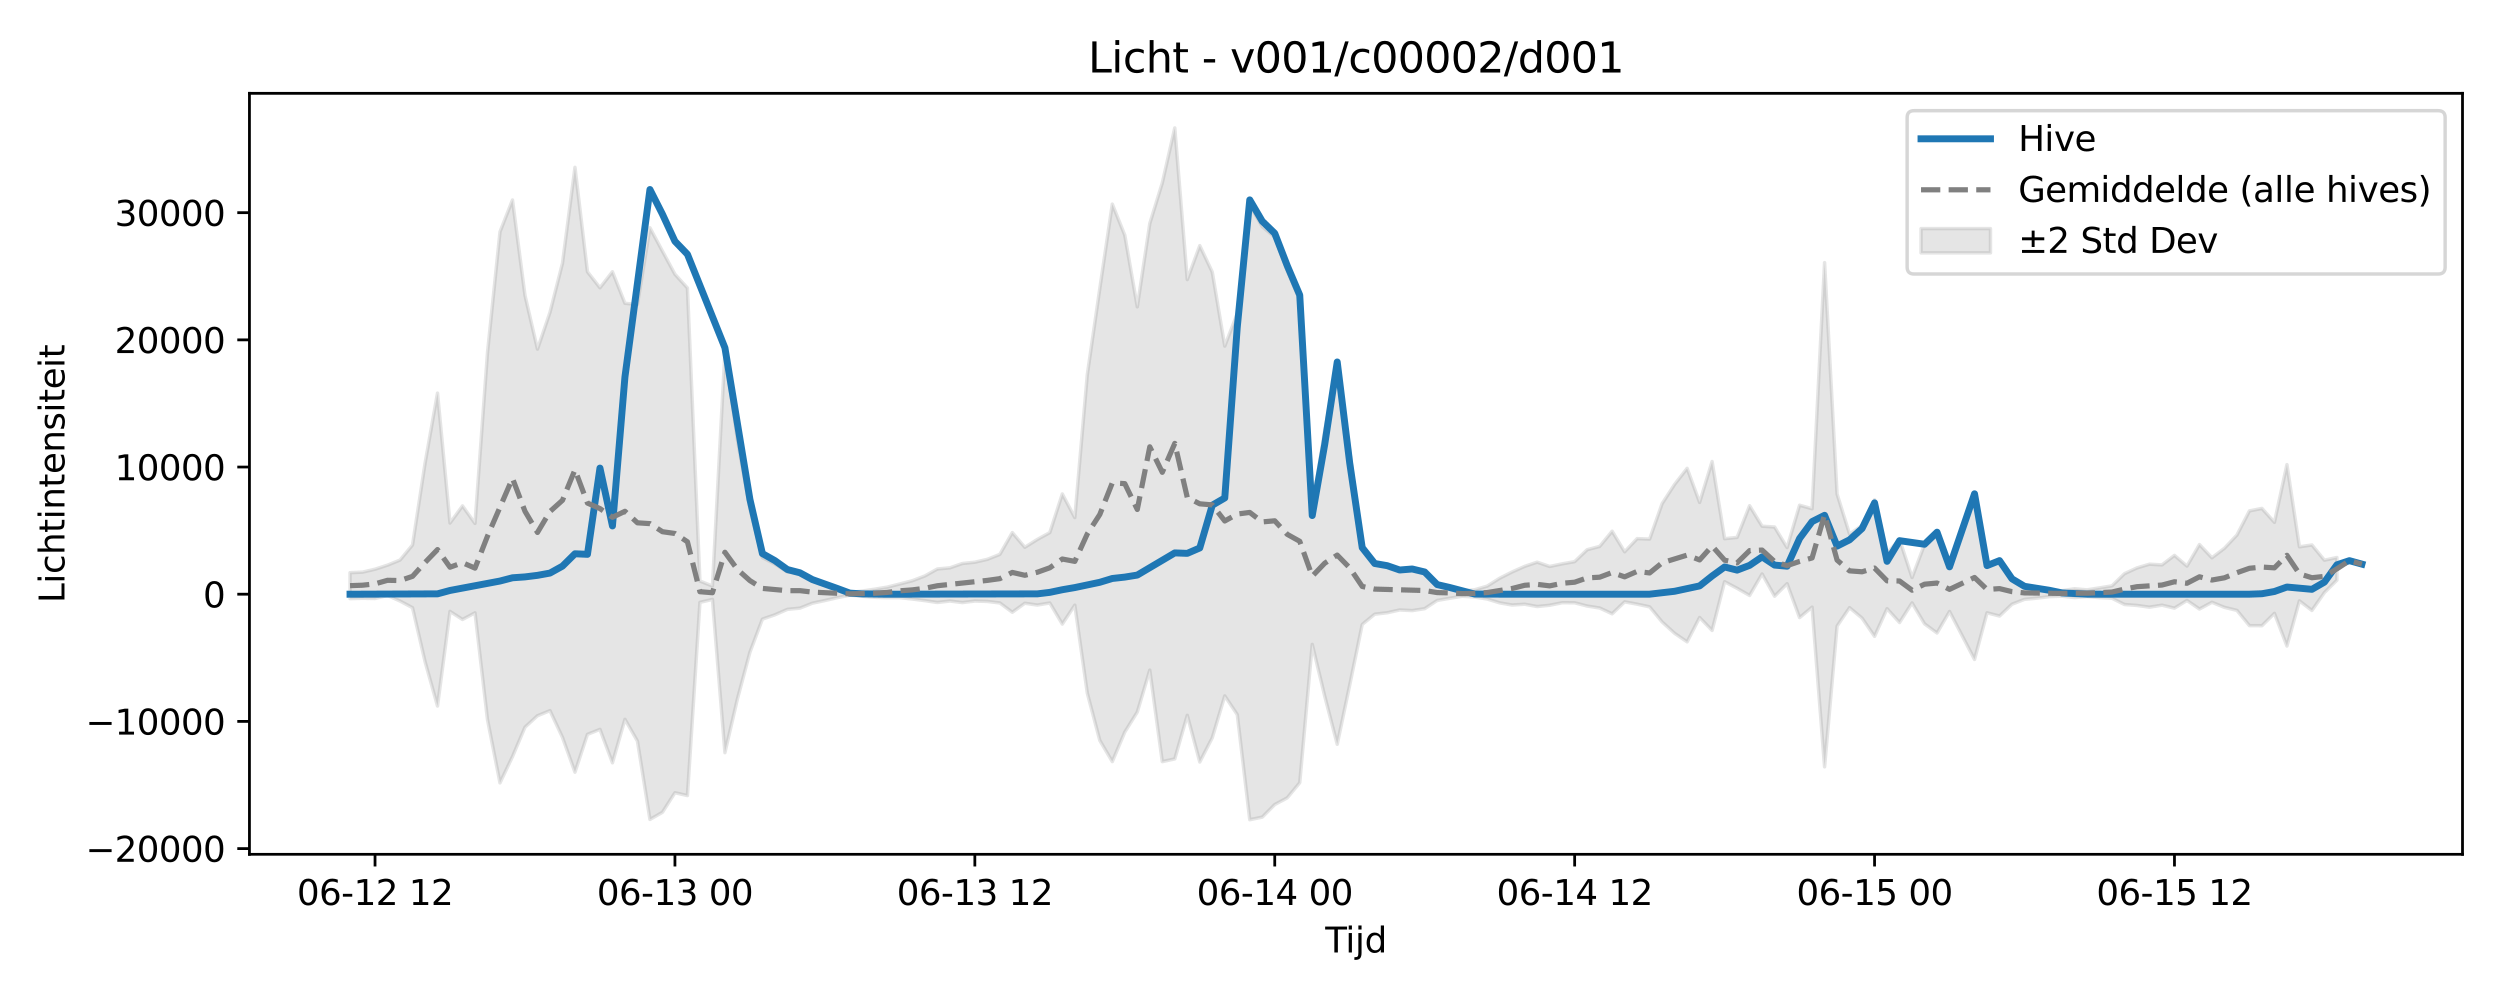 <?xml version="1.0" encoding="utf-8" standalone="no"?>
<!DOCTYPE svg PUBLIC "-//W3C//DTD SVG 1.1//EN"
  "http://www.w3.org/Graphics/SVG/1.1/DTD/svg11.dtd">
<svg xmlns:xlink="http://www.w3.org/1999/xlink" width="720pt" height="288pt" viewBox="0 0 720 288" xmlns="http://www.w3.org/2000/svg" version="1.1">
 <defs>
  <style type="text/css">*{stroke-linejoin: round; stroke-linecap: butt}</style>
 </defs>
 <g id="figure_1">
  <g id="patch_1">
   <path d="M 0 288 
L 720 288 
L 720 0 
L 0 0 
z
" style="fill: #ffffff"/>
  </g>
  <g id="axes_1">
   <g id="patch_2">
    <path d="M 71.84 246.04 
L 709.2 246.04 
L 709.2 26.88 
L 71.84 26.88 
z
" style="fill: #ffffff"/>
   </g>
   <g id="FillBetweenPolyCollection_1">
    <defs>
     <path id="mbf8be0f9c8" d="M 100.811 -123.067 
L 100.811 -115.593 
L 104.41 -115.689 
L 108.009 -115.625 
L 111.608 -116.508 
L 115.206 -114.903 
L 118.805 -112.978 
L 122.404 -97.499 
L 126.003 -84.659 
L 129.602 -111.915 
L 133.201 -109.59 
L 136.8 -111.506 
L 140.398 -80.741 
L 143.997 -62.528 
L 147.596 -70.092 
L 151.195 -78.564 
L 154.794 -81.866 
L 158.393 -83.329 
L 161.992 -75.639 
L 165.591 -65.606 
L 169.189 -76.505 
L 172.788 -77.941 
L 176.387 -68.314 
L 179.986 -80.838 
L 183.585 -74.552 
L 187.184 -51.995 
L 190.783 -54.061 
L 194.382 -59.692 
L 197.98 -58.874 
L 201.579 -114.513 
L 205.178 -115.37 
L 208.777 -71.234 
L 212.376 -86.691 
L 215.975 -100.149 
L 219.574 -109.692 
L 223.173 -110.932 
L 226.771 -112.506 
L 230.37 -112.85 
L 233.969 -114.277 
L 237.568 -115.044 
L 241.167 -115.877 
L 244.766 -116.587 
L 248.365 -116.269 
L 251.963 -115.973 
L 255.562 -115.871 
L 259.161 -115.874 
L 262.76 -115.477 
L 266.359 -115.019 
L 269.958 -114.476 
L 273.557 -114.903 
L 277.156 -114.454 
L 280.754 -114.894 
L 284.353 -114.782 
L 287.952 -114.354 
L 291.551 -111.668 
L 295.15 -114.262 
L 298.749 -113.739 
L 302.348 -114.34 
L 305.947 -108.265 
L 309.545 -113.712 
L 313.144 -88.369 
L 316.743 -74.757 
L 320.342 -68.655 
L 323.941 -77.154 
L 327.54 -82.933 
L 331.139 -95.008 
L 334.738 -68.64 
L 338.336 -69.44 
L 341.935 -81.994 
L 345.534 -68.541 
L 349.133 -75.527 
L 352.732 -87.581 
L 356.331 -82.195 
L 359.93 -51.922 
L 363.528 -52.659 
L 367.127 -56.289 
L 370.726 -58.221 
L 374.325 -62.582 
L 377.924 -102.41 
L 381.523 -87.499 
L 385.122 -73.641 
L 388.721 -90.713 
L 392.319 -108.156 
L 395.918 -111.115 
L 399.517 -111.523 
L 403.116 -112.332 
L 406.715 -112.143 
L 410.314 -112.704 
L 413.913 -115.073 
L 417.512 -115.696 
L 421.11 -116.278 
L 424.709 -116.063 
L 428.308 -115.489 
L 431.907 -114.378 
L 435.506 -113.749 
L 439.105 -113.983 
L 442.704 -113.317 
L 446.302 -113.679 
L 449.901 -114.414 
L 453.5 -114.395 
L 457.099 -113.461 
L 460.698 -112.901 
L 464.297 -111.223 
L 467.896 -114.663 
L 471.495 -114.001 
L 475.093 -113.227 
L 478.692 -108.881 
L 482.291 -105.6 
L 485.89 -103.145 
L 489.489 -110.169 
L 493.088 -106.427 
L 496.687 -120.471 
L 500.286 -118.563 
L 503.884 -116.503 
L 507.483 -122.699 
L 511.082 -116.287 
L 514.681 -119.892 
L 518.28 -110.124 
L 521.879 -113.137 
L 525.478 -67.146 
L 529.077 -107.69 
L 532.675 -112.994 
L 536.274 -109.979 
L 539.873 -104.725 
L 543.472 -112.701 
L 547.071 -108.71 
L 550.67 -114.363 
L 554.269 -108.336 
L 557.867 -105.695 
L 561.466 -111.891 
L 565.065 -104.985 
L 568.664 -98.073 
L 572.263 -111.512 
L 575.862 -110.577 
L 579.461 -113.987 
L 583.06 -115.387 
L 586.658 -115.732 
L 590.257 -116.17 
L 593.856 -116.299 
L 597.455 -115.907 
L 601.054 -116.178 
L 604.653 -115.893 
L 608.252 -115.707 
L 611.851 -113.9 
L 615.449 -113.632 
L 619.048 -113.131 
L 622.647 -113.705 
L 626.246 -112.855 
L 629.845 -115.07 
L 633.444 -112.599 
L 637.043 -114.54 
L 640.642 -113.081 
L 644.24 -112.209 
L 647.839 -107.812 
L 651.438 -107.795 
L 655.037 -111.351 
L 658.636 -101.941 
L 662.235 -114.951 
L 665.834 -112.177 
L 669.432 -117.336 
L 673.031 -120.908 
L 673.031 -127.442 
L 673.031 -127.442 
L 669.432 -126.669 
L 665.834 -131.048 
L 662.235 -130.517 
L 658.636 -154.196 
L 655.037 -137.574 
L 651.438 -141.582 
L 647.839 -140.859 
L 644.24 -133.92 
L 640.642 -130.106 
L 637.043 -127.361 
L 633.444 -131.17 
L 629.845 -124.972 
L 626.246 -128.049 
L 622.647 -125.308 
L 619.048 -125.516 
L 615.449 -124.44 
L 611.851 -122.782 
L 608.252 -119.277 
L 604.653 -118.697 
L 601.054 -118.126 
L 597.455 -118.447 
L 593.856 -117.879 
L 590.257 -117.982 
L 586.658 -118.589 
L 583.06 -119.1 
L 579.461 -121.218 
L 575.862 -126.378 
L 572.263 -124.963 
L 568.664 -145.295 
L 565.065 -134.869 
L 561.466 -124.633 
L 557.867 -134.473 
L 554.269 -131.167 
L 550.67 -121.677 
L 547.071 -132.642 
L 543.472 -128.74 
L 539.873 -144.068 
L 536.274 -136.672 
L 532.675 -134.193 
L 529.077 -145.713 
L 525.478 -212.367 
L 521.879 -141.479 
L 518.28 -142.499 
L 514.681 -130.293 
L 511.082 -136.228 
L 507.483 -136.454 
L 503.884 -142.352 
L 500.286 -133.228 
L 496.687 -132.856 
L 493.088 -155.085 
L 489.489 -143.313 
L 485.89 -153.116 
L 482.291 -148.503 
L 478.692 -142.955 
L 475.093 -132.748 
L 471.495 -132.881 
L 467.896 -129.076 
L 464.297 -135.012 
L 460.698 -130.63 
L 457.099 -129.686 
L 453.5 -126.251 
L 449.901 -125.612 
L 446.302 -124.858 
L 442.704 -126.1 
L 439.105 -124.89 
L 435.506 -123.284 
L 431.907 -121.472 
L 428.308 -119.198 
L 424.709 -118.155 
L 421.11 -117.79 
L 417.512 -118.802 
L 413.913 -119.593 
L 410.314 -123.16 
L 406.715 -124.008 
L 403.116 -123.723 
L 399.517 -124.946 
L 395.918 -125.564 
L 392.319 -130.054 
L 388.721 -158.185 
L 385.122 -182.629 
L 381.523 -164.103 
L 377.924 -141.681 
L 374.325 -201.637 
L 370.726 -210.007 
L 367.127 -219.731 
L 363.528 -222.711 
L 359.93 -228.925 
L 356.331 -197.711 
L 352.732 -188.329 
L 349.133 -209.654 
L 345.534 -217.258 
L 341.935 -207.476 
L 338.336 -251.158 
L 334.738 -235.314 
L 331.139 -223.626 
L 327.54 -199.623 
L 323.941 -220.265 
L 320.342 -229.218 
L 316.743 -204.897 
L 313.144 -180.112 
L 309.545 -138.934 
L 305.947 -145.743 
L 302.348 -134.621 
L 298.749 -132.641 
L 295.15 -130.377 
L 291.551 -134.62 
L 287.952 -128.34 
L 284.353 -126.912 
L 280.754 -126.086 
L 277.156 -125.713 
L 273.557 -124.461 
L 269.958 -124.137 
L 266.359 -122.125 
L 262.76 -120.754 
L 259.161 -119.823 
L 255.562 -118.914 
L 251.963 -118.324 
L 248.365 -117.786 
L 244.766 -117.365 
L 241.167 -118.354 
L 237.568 -119.535 
L 233.969 -120.658 
L 230.37 -122.938 
L 226.771 -123.254 
L 223.173 -125.562 
L 219.574 -127.387 
L 215.975 -141.422 
L 212.376 -161.294 
L 208.777 -186.654 
L 205.178 -119.223 
L 201.579 -120.663 
L 197.98 -205.057 
L 194.382 -209.023 
L 190.783 -215.674 
L 187.184 -222.395 
L 183.585 -200.303 
L 179.986 -200.65 
L 176.387 -209.739 
L 172.788 -205.123 
L 169.189 -209.732 
L 165.591 -239.807 
L 161.992 -212.186 
L 158.393 -198.034 
L 154.794 -187.449 
L 151.195 -202.934 
L 147.596 -230.406 
L 143.997 -221.224 
L 140.398 -186.45 
L 136.8 -137.257 
L 133.201 -142.302 
L 129.602 -137.368 
L 126.003 -174.782 
L 122.404 -154.508 
L 118.805 -131.048 
L 115.206 -126.704 
L 111.608 -125.241 
L 108.009 -124.065 
L 104.41 -123.231 
L 100.811 -123.067 
z
" style="stroke: #808080; stroke-opacity: 0.2"/>
    </defs>
    <g clip-path="url(#pc50654b1d0)">
     <use xlink:href="#mbf8be0f9c8" x="0" y="288" style="fill: #808080; fill-opacity: 0.2; stroke: #808080; stroke-opacity: 0.2"/>
    </g>
   </g>
   <g id="matplotlib.axis_1">
    <g id="xtick_1">
     <g id="line2d_1">
      <defs>
       <path id="mda94f2f1a6" d="M 0 0 
L 0 3.5 
" style="stroke: #000000; stroke-width: 0.8"/>
      </defs>
      <g>
       <use xlink:href="#mda94f2f1a6" x="108.009" y="246.04" style="stroke: #000000; stroke-width: 0.8"/>
      </g>
     </g>
     <g id="text_1">
      <!-- 06-12 12 -->
      <g transform="translate(85.528 260.638) scale(0.1 -0.1)">
       <defs>
        <path id="DejaVuSans-30" d="M 2034 4250 
Q 1547 4250 1301 3770 
Q 1056 3291 1056 2328 
Q 1056 1369 1301 889 
Q 1547 409 2034 409 
Q 2525 409 2770 889 
Q 3016 1369 3016 2328 
Q 3016 3291 2770 3770 
Q 2525 4250 2034 4250 
z
M 2034 4750 
Q 2819 4750 3233 4129 
Q 3647 3509 3647 2328 
Q 3647 1150 3233 529 
Q 2819 -91 2034 -91 
Q 1250 -91 836 529 
Q 422 1150 422 2328 
Q 422 3509 836 4129 
Q 1250 4750 2034 4750 
z
" transform="scale(0.016)"/>
        <path id="DejaVuSans-36" d="M 2113 2584 
Q 1688 2584 1439 2293 
Q 1191 2003 1191 1497 
Q 1191 994 1439 701 
Q 1688 409 2113 409 
Q 2538 409 2786 701 
Q 3034 994 3034 1497 
Q 3034 2003 2786 2293 
Q 2538 2584 2113 2584 
z
M 3366 4563 
L 3366 3988 
Q 3128 4100 2886 4159 
Q 2644 4219 2406 4219 
Q 1781 4219 1451 3797 
Q 1122 3375 1075 2522 
Q 1259 2794 1537 2939 
Q 1816 3084 2150 3084 
Q 2853 3084 3261 2657 
Q 3669 2231 3669 1497 
Q 3669 778 3244 343 
Q 2819 -91 2113 -91 
Q 1303 -91 875 529 
Q 447 1150 447 2328 
Q 447 3434 972 4092 
Q 1497 4750 2381 4750 
Q 2619 4750 2861 4703 
Q 3103 4656 3366 4563 
z
" transform="scale(0.016)"/>
        <path id="DejaVuSans-2d" d="M 313 2009 
L 1997 2009 
L 1997 1497 
L 313 1497 
L 313 2009 
z
" transform="scale(0.016)"/>
        <path id="DejaVuSans-31" d="M 794 531 
L 1825 531 
L 1825 4091 
L 703 3866 
L 703 4441 
L 1819 4666 
L 2450 4666 
L 2450 531 
L 3481 531 
L 3481 0 
L 794 0 
L 794 531 
z
" transform="scale(0.016)"/>
        <path id="DejaVuSans-32" d="M 1228 531 
L 3431 531 
L 3431 0 
L 469 0 
L 469 531 
Q 828 903 1448 1529 
Q 2069 2156 2228 2338 
Q 2531 2678 2651 2914 
Q 2772 3150 2772 3378 
Q 2772 3750 2511 3984 
Q 2250 4219 1831 4219 
Q 1534 4219 1204 4116 
Q 875 4013 500 3803 
L 500 4441 
Q 881 4594 1212 4672 
Q 1544 4750 1819 4750 
Q 2544 4750 2975 4387 
Q 3406 4025 3406 3419 
Q 3406 3131 3298 2873 
Q 3191 2616 2906 2266 
Q 2828 2175 2409 1742 
Q 1991 1309 1228 531 
z
" transform="scale(0.016)"/>
        <path id="DejaVuSans-20" transform="scale(0.016)"/>
       </defs>
       <use xlink:href="#DejaVuSans-30"/>
       <use xlink:href="#DejaVuSans-36" transform="translate(63.623 0)"/>
       <use xlink:href="#DejaVuSans-2d" transform="translate(127.246 0)"/>
       <use xlink:href="#DejaVuSans-31" transform="translate(163.33 0)"/>
       <use xlink:href="#DejaVuSans-32" transform="translate(226.953 0)"/>
       <use xlink:href="#DejaVuSans-20" transform="translate(290.576 0)"/>
       <use xlink:href="#DejaVuSans-31" transform="translate(322.363 0)"/>
       <use xlink:href="#DejaVuSans-32" transform="translate(385.986 0)"/>
      </g>
     </g>
    </g>
    <g id="xtick_2">
     <g id="line2d_2">
      <g>
       <use xlink:href="#mda94f2f1a6" x="194.382" y="246.04" style="stroke: #000000; stroke-width: 0.8"/>
      </g>
     </g>
     <g id="text_2">
      <!-- 06-13 00 -->
      <g transform="translate(171.901 260.638) scale(0.1 -0.1)">
       <defs>
        <path id="DejaVuSans-33" d="M 2597 2516 
Q 3050 2419 3304 2112 
Q 3559 1806 3559 1356 
Q 3559 666 3084 287 
Q 2609 -91 1734 -91 
Q 1441 -91 1130 -33 
Q 819 25 488 141 
L 488 750 
Q 750 597 1062 519 
Q 1375 441 1716 441 
Q 2309 441 2620 675 
Q 2931 909 2931 1356 
Q 2931 1769 2642 2001 
Q 2353 2234 1838 2234 
L 1294 2234 
L 1294 2753 
L 1863 2753 
Q 2328 2753 2575 2939 
Q 2822 3125 2822 3475 
Q 2822 3834 2567 4026 
Q 2313 4219 1838 4219 
Q 1578 4219 1281 4162 
Q 984 4106 628 3988 
L 628 4550 
Q 988 4650 1302 4700 
Q 1616 4750 1894 4750 
Q 2613 4750 3031 4423 
Q 3450 4097 3450 3541 
Q 3450 3153 3228 2886 
Q 3006 2619 2597 2516 
z
" transform="scale(0.016)"/>
       </defs>
       <use xlink:href="#DejaVuSans-30"/>
       <use xlink:href="#DejaVuSans-36" transform="translate(63.623 0)"/>
       <use xlink:href="#DejaVuSans-2d" transform="translate(127.246 0)"/>
       <use xlink:href="#DejaVuSans-31" transform="translate(163.33 0)"/>
       <use xlink:href="#DejaVuSans-33" transform="translate(226.953 0)"/>
       <use xlink:href="#DejaVuSans-20" transform="translate(290.576 0)"/>
       <use xlink:href="#DejaVuSans-30" transform="translate(322.363 0)"/>
       <use xlink:href="#DejaVuSans-30" transform="translate(385.986 0)"/>
      </g>
     </g>
    </g>
    <g id="xtick_3">
     <g id="line2d_3">
      <g>
       <use xlink:href="#mda94f2f1a6" x="280.754" y="246.04" style="stroke: #000000; stroke-width: 0.8"/>
      </g>
     </g>
     <g id="text_3">
      <!-- 06-13 12 -->
      <g transform="translate(258.274 260.638) scale(0.1 -0.1)">
       <use xlink:href="#DejaVuSans-30"/>
       <use xlink:href="#DejaVuSans-36" transform="translate(63.623 0)"/>
       <use xlink:href="#DejaVuSans-2d" transform="translate(127.246 0)"/>
       <use xlink:href="#DejaVuSans-31" transform="translate(163.33 0)"/>
       <use xlink:href="#DejaVuSans-33" transform="translate(226.953 0)"/>
       <use xlink:href="#DejaVuSans-20" transform="translate(290.576 0)"/>
       <use xlink:href="#DejaVuSans-31" transform="translate(322.363 0)"/>
       <use xlink:href="#DejaVuSans-32" transform="translate(385.986 0)"/>
      </g>
     </g>
    </g>
    <g id="xtick_4">
     <g id="line2d_4">
      <g>
       <use xlink:href="#mda94f2f1a6" x="367.127" y="246.04" style="stroke: #000000; stroke-width: 0.8"/>
      </g>
     </g>
     <g id="text_4">
      <!-- 06-14 00 -->
      <g transform="translate(344.647 260.638) scale(0.1 -0.1)">
       <defs>
        <path id="DejaVuSans-34" d="M 2419 4116 
L 825 1625 
L 2419 1625 
L 2419 4116 
z
M 2253 4666 
L 3047 4666 
L 3047 1625 
L 3713 1625 
L 3713 1100 
L 3047 1100 
L 3047 0 
L 2419 0 
L 2419 1100 
L 313 1100 
L 313 1709 
L 2253 4666 
z
" transform="scale(0.016)"/>
       </defs>
       <use xlink:href="#DejaVuSans-30"/>
       <use xlink:href="#DejaVuSans-36" transform="translate(63.623 0)"/>
       <use xlink:href="#DejaVuSans-2d" transform="translate(127.246 0)"/>
       <use xlink:href="#DejaVuSans-31" transform="translate(163.33 0)"/>
       <use xlink:href="#DejaVuSans-34" transform="translate(226.953 0)"/>
       <use xlink:href="#DejaVuSans-20" transform="translate(290.576 0)"/>
       <use xlink:href="#DejaVuSans-30" transform="translate(322.363 0)"/>
       <use xlink:href="#DejaVuSans-30" transform="translate(385.986 0)"/>
      </g>
     </g>
    </g>
    <g id="xtick_5">
     <g id="line2d_5">
      <g>
       <use xlink:href="#mda94f2f1a6" x="453.5" y="246.04" style="stroke: #000000; stroke-width: 0.8"/>
      </g>
     </g>
     <g id="text_5">
      <!-- 06-14 12 -->
      <g transform="translate(431.02 260.638) scale(0.1 -0.1)">
       <use xlink:href="#DejaVuSans-30"/>
       <use xlink:href="#DejaVuSans-36" transform="translate(63.623 0)"/>
       <use xlink:href="#DejaVuSans-2d" transform="translate(127.246 0)"/>
       <use xlink:href="#DejaVuSans-31" transform="translate(163.33 0)"/>
       <use xlink:href="#DejaVuSans-34" transform="translate(226.953 0)"/>
       <use xlink:href="#DejaVuSans-20" transform="translate(290.576 0)"/>
       <use xlink:href="#DejaVuSans-31" transform="translate(322.363 0)"/>
       <use xlink:href="#DejaVuSans-32" transform="translate(385.986 0)"/>
      </g>
     </g>
    </g>
    <g id="xtick_6">
     <g id="line2d_6">
      <g>
       <use xlink:href="#mda94f2f1a6" x="539.873" y="246.04" style="stroke: #000000; stroke-width: 0.8"/>
      </g>
     </g>
     <g id="text_6">
      <!-- 06-15 00 -->
      <g transform="translate(517.393 260.638) scale(0.1 -0.1)">
       <defs>
        <path id="DejaVuSans-35" d="M 691 4666 
L 3169 4666 
L 3169 4134 
L 1269 4134 
L 1269 2991 
Q 1406 3038 1543 3061 
Q 1681 3084 1819 3084 
Q 2600 3084 3056 2656 
Q 3513 2228 3513 1497 
Q 3513 744 3044 326 
Q 2575 -91 1722 -91 
Q 1428 -91 1123 -41 
Q 819 9 494 109 
L 494 744 
Q 775 591 1075 516 
Q 1375 441 1709 441 
Q 2250 441 2565 725 
Q 2881 1009 2881 1497 
Q 2881 1984 2565 2268 
Q 2250 2553 1709 2553 
Q 1456 2553 1204 2497 
Q 953 2441 691 2322 
L 691 4666 
z
" transform="scale(0.016)"/>
       </defs>
       <use xlink:href="#DejaVuSans-30"/>
       <use xlink:href="#DejaVuSans-36" transform="translate(63.623 0)"/>
       <use xlink:href="#DejaVuSans-2d" transform="translate(127.246 0)"/>
       <use xlink:href="#DejaVuSans-31" transform="translate(163.33 0)"/>
       <use xlink:href="#DejaVuSans-35" transform="translate(226.953 0)"/>
       <use xlink:href="#DejaVuSans-20" transform="translate(290.576 0)"/>
       <use xlink:href="#DejaVuSans-30" transform="translate(322.363 0)"/>
       <use xlink:href="#DejaVuSans-30" transform="translate(385.986 0)"/>
      </g>
     </g>
    </g>
    <g id="xtick_7">
     <g id="line2d_7">
      <g>
       <use xlink:href="#mda94f2f1a6" x="626.246" y="246.04" style="stroke: #000000; stroke-width: 0.8"/>
      </g>
     </g>
     <g id="text_7">
      <!-- 06-15 12 -->
      <g transform="translate(603.766 260.638) scale(0.1 -0.1)">
       <use xlink:href="#DejaVuSans-30"/>
       <use xlink:href="#DejaVuSans-36" transform="translate(63.623 0)"/>
       <use xlink:href="#DejaVuSans-2d" transform="translate(127.246 0)"/>
       <use xlink:href="#DejaVuSans-31" transform="translate(163.33 0)"/>
       <use xlink:href="#DejaVuSans-35" transform="translate(226.953 0)"/>
       <use xlink:href="#DejaVuSans-20" transform="translate(290.576 0)"/>
       <use xlink:href="#DejaVuSans-31" transform="translate(322.363 0)"/>
       <use xlink:href="#DejaVuSans-32" transform="translate(385.986 0)"/>
      </g>
     </g>
    </g>
    <g id="text_8">
     <!-- Tijd -->
     <g transform="translate(381.67 274.317) scale(0.1 -0.1)">
      <defs>
       <path id="DejaVuSans-54" d="M -19 4666 
L 3928 4666 
L 3928 4134 
L 2272 4134 
L 2272 0 
L 1638 0 
L 1638 4134 
L -19 4134 
L -19 4666 
z
" transform="scale(0.016)"/>
       <path id="DejaVuSans-69" d="M 603 3500 
L 1178 3500 
L 1178 0 
L 603 0 
L 603 3500 
z
M 603 4863 
L 1178 4863 
L 1178 4134 
L 603 4134 
L 603 4863 
z
" transform="scale(0.016)"/>
       <path id="DejaVuSans-6a" d="M 603 3500 
L 1178 3500 
L 1178 -63 
Q 1178 -731 923 -1031 
Q 669 -1331 103 -1331 
L -116 -1331 
L -116 -844 
L 38 -844 
Q 366 -844 484 -692 
Q 603 -541 603 -63 
L 603 3500 
z
M 603 4863 
L 1178 4863 
L 1178 4134 
L 603 4134 
L 603 4863 
z
" transform="scale(0.016)"/>
       <path id="DejaVuSans-64" d="M 2906 2969 
L 2906 4863 
L 3481 4863 
L 3481 0 
L 2906 0 
L 2906 525 
Q 2725 213 2448 61 
Q 2172 -91 1784 -91 
Q 1150 -91 751 415 
Q 353 922 353 1747 
Q 353 2572 751 3078 
Q 1150 3584 1784 3584 
Q 2172 3584 2448 3432 
Q 2725 3281 2906 2969 
z
M 947 1747 
Q 947 1113 1208 752 
Q 1469 391 1925 391 
Q 2381 391 2643 752 
Q 2906 1113 2906 1747 
Q 2906 2381 2643 2742 
Q 2381 3103 1925 3103 
Q 1469 3103 1208 2742 
Q 947 2381 947 1747 
z
" transform="scale(0.016)"/>
      </defs>
      <use xlink:href="#DejaVuSans-54"/>
      <use xlink:href="#DejaVuSans-69" transform="translate(57.959 0)"/>
      <use xlink:href="#DejaVuSans-6a" transform="translate(85.742 0)"/>
      <use xlink:href="#DejaVuSans-64" transform="translate(113.525 0)"/>
     </g>
    </g>
   </g>
   <g id="matplotlib.axis_2">
    <g id="ytick_1">
     <g id="line2d_8">
      <defs>
       <path id="mbc5e4112de" d="M 0 0 
L -3.5 0 
" style="stroke: #000000; stroke-width: 0.8"/>
      </defs>
      <g>
       <use xlink:href="#mbc5e4112de" x="71.84" y="244.391" style="stroke: #000000; stroke-width: 0.8"/>
      </g>
     </g>
     <g id="text_9">
      <!-- −20000 -->
      <g transform="translate(24.648 248.191) scale(0.1 -0.1)">
       <defs>
        <path id="DejaVuSans-2212" d="M 678 2272 
L 4684 2272 
L 4684 1741 
L 678 1741 
L 678 2272 
z
" transform="scale(0.016)"/>
       </defs>
       <use xlink:href="#DejaVuSans-2212"/>
       <use xlink:href="#DejaVuSans-32" transform="translate(83.789 0)"/>
       <use xlink:href="#DejaVuSans-30" transform="translate(147.412 0)"/>
       <use xlink:href="#DejaVuSans-30" transform="translate(211.035 0)"/>
       <use xlink:href="#DejaVuSans-30" transform="translate(274.658 0)"/>
       <use xlink:href="#DejaVuSans-30" transform="translate(338.281 0)"/>
      </g>
     </g>
    </g>
    <g id="ytick_2">
     <g id="line2d_9">
      <g>
       <use xlink:href="#mbc5e4112de" x="71.84" y="207.763" style="stroke: #000000; stroke-width: 0.8"/>
      </g>
     </g>
     <g id="text_10">
      <!-- −10000 -->
      <g transform="translate(24.648 211.563) scale(0.1 -0.1)">
       <use xlink:href="#DejaVuSans-2212"/>
       <use xlink:href="#DejaVuSans-31" transform="translate(83.789 0)"/>
       <use xlink:href="#DejaVuSans-30" transform="translate(147.412 0)"/>
       <use xlink:href="#DejaVuSans-30" transform="translate(211.035 0)"/>
       <use xlink:href="#DejaVuSans-30" transform="translate(274.658 0)"/>
       <use xlink:href="#DejaVuSans-30" transform="translate(338.281 0)"/>
      </g>
     </g>
    </g>
    <g id="ytick_3">
     <g id="line2d_10">
      <g>
       <use xlink:href="#mbc5e4112de" x="71.84" y="171.135" style="stroke: #000000; stroke-width: 0.8"/>
      </g>
     </g>
     <g id="text_11">
      <!-- 0 -->
      <g transform="translate(58.477 174.935) scale(0.1 -0.1)">
       <use xlink:href="#DejaVuSans-30"/>
      </g>
     </g>
    </g>
    <g id="ytick_4">
     <g id="line2d_11">
      <g>
       <use xlink:href="#mbc5e4112de" x="71.84" y="134.507" style="stroke: #000000; stroke-width: 0.8"/>
      </g>
     </g>
     <g id="text_12">
      <!-- 10000 -->
      <g transform="translate(33.028 138.307) scale(0.1 -0.1)">
       <use xlink:href="#DejaVuSans-31"/>
       <use xlink:href="#DejaVuSans-30" transform="translate(63.623 0)"/>
       <use xlink:href="#DejaVuSans-30" transform="translate(127.246 0)"/>
       <use xlink:href="#DejaVuSans-30" transform="translate(190.869 0)"/>
       <use xlink:href="#DejaVuSans-30" transform="translate(254.492 0)"/>
      </g>
     </g>
    </g>
    <g id="ytick_5">
     <g id="line2d_12">
      <g>
       <use xlink:href="#mbc5e4112de" x="71.84" y="97.88" style="stroke: #000000; stroke-width: 0.8"/>
      </g>
     </g>
     <g id="text_13">
      <!-- 20000 -->
      <g transform="translate(33.028 101.679) scale(0.1 -0.1)">
       <use xlink:href="#DejaVuSans-32"/>
       <use xlink:href="#DejaVuSans-30" transform="translate(63.623 0)"/>
       <use xlink:href="#DejaVuSans-30" transform="translate(127.246 0)"/>
       <use xlink:href="#DejaVuSans-30" transform="translate(190.869 0)"/>
       <use xlink:href="#DejaVuSans-30" transform="translate(254.492 0)"/>
      </g>
     </g>
    </g>
    <g id="ytick_6">
     <g id="line2d_13">
      <g>
       <use xlink:href="#mbc5e4112de" x="71.84" y="61.252" style="stroke: #000000; stroke-width: 0.8"/>
      </g>
     </g>
     <g id="text_14">
      <!-- 30000 -->
      <g transform="translate(33.028 65.051) scale(0.1 -0.1)">
       <use xlink:href="#DejaVuSans-33"/>
       <use xlink:href="#DejaVuSans-30" transform="translate(63.623 0)"/>
       <use xlink:href="#DejaVuSans-30" transform="translate(127.246 0)"/>
       <use xlink:href="#DejaVuSans-30" transform="translate(190.869 0)"/>
       <use xlink:href="#DejaVuSans-30" transform="translate(254.492 0)"/>
      </g>
     </g>
    </g>
    <g id="text_15">
     <!-- Lichtintensiteit -->
     <g transform="translate(18.568 173.656) rotate(-90) scale(0.1 -0.1)">
      <defs>
       <path id="DejaVuSans-4c" d="M 628 4666 
L 1259 4666 
L 1259 531 
L 3531 531 
L 3531 0 
L 628 0 
L 628 4666 
z
" transform="scale(0.016)"/>
       <path id="DejaVuSans-63" d="M 3122 3366 
L 3122 2828 
Q 2878 2963 2633 3030 
Q 2388 3097 2138 3097 
Q 1578 3097 1268 2742 
Q 959 2388 959 1747 
Q 959 1106 1268 751 
Q 1578 397 2138 397 
Q 2388 397 2633 464 
Q 2878 531 3122 666 
L 3122 134 
Q 2881 22 2623 -34 
Q 2366 -91 2075 -91 
Q 1284 -91 818 406 
Q 353 903 353 1747 
Q 353 2603 823 3093 
Q 1294 3584 2113 3584 
Q 2378 3584 2631 3529 
Q 2884 3475 3122 3366 
z
" transform="scale(0.016)"/>
       <path id="DejaVuSans-68" d="M 3513 2113 
L 3513 0 
L 2938 0 
L 2938 2094 
Q 2938 2591 2744 2837 
Q 2550 3084 2163 3084 
Q 1697 3084 1428 2787 
Q 1159 2491 1159 1978 
L 1159 0 
L 581 0 
L 581 4863 
L 1159 4863 
L 1159 2956 
Q 1366 3272 1645 3428 
Q 1925 3584 2291 3584 
Q 2894 3584 3203 3211 
Q 3513 2838 3513 2113 
z
" transform="scale(0.016)"/>
       <path id="DejaVuSans-74" d="M 1172 4494 
L 1172 3500 
L 2356 3500 
L 2356 3053 
L 1172 3053 
L 1172 1153 
Q 1172 725 1289 603 
Q 1406 481 1766 481 
L 2356 481 
L 2356 0 
L 1766 0 
Q 1100 0 847 248 
Q 594 497 594 1153 
L 594 3053 
L 172 3053 
L 172 3500 
L 594 3500 
L 594 4494 
L 1172 4494 
z
" transform="scale(0.016)"/>
       <path id="DejaVuSans-6e" d="M 3513 2113 
L 3513 0 
L 2938 0 
L 2938 2094 
Q 2938 2591 2744 2837 
Q 2550 3084 2163 3084 
Q 1697 3084 1428 2787 
Q 1159 2491 1159 1978 
L 1159 0 
L 581 0 
L 581 3500 
L 1159 3500 
L 1159 2956 
Q 1366 3272 1645 3428 
Q 1925 3584 2291 3584 
Q 2894 3584 3203 3211 
Q 3513 2838 3513 2113 
z
" transform="scale(0.016)"/>
       <path id="DejaVuSans-65" d="M 3597 1894 
L 3597 1613 
L 953 1613 
Q 991 1019 1311 708 
Q 1631 397 2203 397 
Q 2534 397 2845 478 
Q 3156 559 3463 722 
L 3463 178 
Q 3153 47 2828 -22 
Q 2503 -91 2169 -91 
Q 1331 -91 842 396 
Q 353 884 353 1716 
Q 353 2575 817 3079 
Q 1281 3584 2069 3584 
Q 2775 3584 3186 3129 
Q 3597 2675 3597 1894 
z
M 3022 2063 
Q 3016 2534 2758 2815 
Q 2500 3097 2075 3097 
Q 1594 3097 1305 2825 
Q 1016 2553 972 2059 
L 3022 2063 
z
" transform="scale(0.016)"/>
       <path id="DejaVuSans-73" d="M 2834 3397 
L 2834 2853 
Q 2591 2978 2328 3040 
Q 2066 3103 1784 3103 
Q 1356 3103 1142 2972 
Q 928 2841 928 2578 
Q 928 2378 1081 2264 
Q 1234 2150 1697 2047 
L 1894 2003 
Q 2506 1872 2764 1633 
Q 3022 1394 3022 966 
Q 3022 478 2636 193 
Q 2250 -91 1575 -91 
Q 1294 -91 989 -36 
Q 684 19 347 128 
L 347 722 
Q 666 556 975 473 
Q 1284 391 1588 391 
Q 1994 391 2212 530 
Q 2431 669 2431 922 
Q 2431 1156 2273 1281 
Q 2116 1406 1581 1522 
L 1381 1569 
Q 847 1681 609 1914 
Q 372 2147 372 2553 
Q 372 3047 722 3315 
Q 1072 3584 1716 3584 
Q 2034 3584 2315 3537 
Q 2597 3491 2834 3397 
z
" transform="scale(0.016)"/>
      </defs>
      <use xlink:href="#DejaVuSans-4c"/>
      <use xlink:href="#DejaVuSans-69" transform="translate(55.713 0)"/>
      <use xlink:href="#DejaVuSans-63" transform="translate(83.496 0)"/>
      <use xlink:href="#DejaVuSans-68" transform="translate(138.477 0)"/>
      <use xlink:href="#DejaVuSans-74" transform="translate(201.855 0)"/>
      <use xlink:href="#DejaVuSans-69" transform="translate(241.064 0)"/>
      <use xlink:href="#DejaVuSans-6e" transform="translate(268.848 0)"/>
      <use xlink:href="#DejaVuSans-74" transform="translate(332.227 0)"/>
      <use xlink:href="#DejaVuSans-65" transform="translate(371.436 0)"/>
      <use xlink:href="#DejaVuSans-6e" transform="translate(432.959 0)"/>
      <use xlink:href="#DejaVuSans-73" transform="translate(496.338 0)"/>
      <use xlink:href="#DejaVuSans-69" transform="translate(548.438 0)"/>
      <use xlink:href="#DejaVuSans-74" transform="translate(576.221 0)"/>
      <use xlink:href="#DejaVuSans-65" transform="translate(615.43 0)"/>
      <use xlink:href="#DejaVuSans-69" transform="translate(676.953 0)"/>
      <use xlink:href="#DejaVuSans-74" transform="translate(704.736 0)"/>
     </g>
    </g>
   </g>
   <g id="line2d_14">
    <path d="M 100.811 171.135 
L 126.003 171.028 
L 129.602 170.053 
L 143.997 167.338 
L 147.596 166.401 
L 151.195 166.148 
L 154.794 165.701 
L 158.393 165.047 
L 161.992 163.048 
L 165.591 159.487 
L 169.189 159.646 
L 172.788 134.813 
L 176.387 151.47 
L 179.986 108.541 
L 187.184 54.584 
L 190.783 61.693 
L 194.382 69.487 
L 197.98 73.229 
L 208.777 100.169 
L 215.975 143.816 
L 219.574 159.428 
L 223.173 161.459 
L 226.771 164.027 
L 230.37 164.958 
L 233.969 166.915 
L 241.167 169.483 
L 244.766 170.818 
L 248.365 171.041 
L 255.562 171.135 
L 298.749 171.033 
L 302.348 170.601 
L 305.947 169.842 
L 309.545 169.22 
L 316.743 167.702 
L 320.342 166.603 
L 323.941 166.204 
L 327.54 165.623 
L 338.336 159.235 
L 341.935 159.37 
L 345.534 157.812 
L 349.133 145.509 
L 352.732 143.408 
L 356.331 94.228 
L 359.93 57.571 
L 363.528 63.715 
L 367.127 67.197 
L 370.726 76.517 
L 374.325 84.984 
L 377.924 148.474 
L 381.523 127.96 
L 385.122 104.25 
L 388.721 133.377 
L 392.319 157.72 
L 395.918 162.287 
L 399.517 162.915 
L 403.116 164.16 
L 406.715 163.869 
L 410.314 164.732 
L 413.913 168.361 
L 417.512 169.194 
L 424.709 171.089 
L 435.506 171.135 
L 475.093 171.123 
L 482.291 170.288 
L 489.489 168.744 
L 493.088 165.887 
L 496.687 163.284 
L 500.286 164.196 
L 503.884 162.824 
L 507.483 160.373 
L 511.082 162.747 
L 514.681 163.063 
L 518.28 155.084 
L 521.879 150.221 
L 525.478 148.413 
L 529.077 157.281 
L 532.675 155.469 
L 536.274 152.209 
L 539.873 144.827 
L 543.472 161.664 
L 547.071 155.713 
L 554.269 156.746 
L 557.867 153.272 
L 561.466 163.248 
L 568.664 142.218 
L 572.263 162.898 
L 575.862 161.459 
L 579.461 166.708 
L 583.06 168.861 
L 590.257 170.006 
L 593.856 170.76 
L 601.054 171.119 
L 626.246 171.135 
L 647.839 171.126 
L 651.438 170.995 
L 655.037 170.351 
L 658.636 169.066 
L 665.834 169.724 
L 669.432 167.648 
L 673.031 162.67 
L 676.63 161.469 
L 680.229 162.464 
L 680.229 162.464 
" clip-path="url(#pc50654b1d0)" style="fill: none; stroke: #1f77b4; stroke-width: 2; stroke-linecap: square"/>
   </g>
   <g id="line2d_15">
    <path d="M 100.811 168.67 
L 104.41 168.54 
L 108.009 168.155 
L 111.608 167.125 
L 115.206 167.197 
L 118.805 165.987 
L 122.404 161.997 
L 126.003 158.279 
L 129.602 163.359 
L 133.201 162.054 
L 136.8 163.618 
L 140.398 154.404 
L 147.596 137.751 
L 151.195 147.251 
L 154.794 153.343 
L 158.393 147.318 
L 161.992 144.088 
L 165.591 135.293 
L 169.189 144.882 
L 172.788 146.468 
L 176.387 148.974 
L 179.986 147.256 
L 183.585 150.572 
L 187.184 150.805 
L 190.783 153.132 
L 194.382 153.642 
L 197.98 156.035 
L 201.579 170.412 
L 205.178 170.703 
L 208.777 159.056 
L 212.376 164.007 
L 215.975 167.215 
L 219.574 169.461 
L 226.771 170.12 
L 230.37 170.106 
L 233.969 170.532 
L 244.766 171.024 
L 251.963 170.852 
L 255.562 170.608 
L 259.161 170.152 
L 262.76 169.885 
L 266.359 169.428 
L 269.958 168.694 
L 284.353 167.153 
L 287.952 166.653 
L 291.551 164.856 
L 295.15 165.681 
L 298.749 164.81 
L 302.348 163.52 
L 305.947 160.996 
L 309.545 161.677 
L 313.144 153.759 
L 316.743 148.173 
L 320.342 139.064 
L 323.941 139.29 
L 327.54 146.722 
L 331.139 128.683 
L 334.738 136.023 
L 338.336 127.701 
L 341.935 143.265 
L 345.534 145.1 
L 349.133 145.41 
L 352.732 150.045 
L 356.331 148.047 
L 359.93 147.577 
L 363.528 150.315 
L 367.127 149.99 
L 370.726 153.886 
L 374.325 155.89 
L 377.924 165.954 
L 381.523 162.199 
L 385.122 159.865 
L 388.721 163.551 
L 392.319 168.895 
L 395.918 169.661 
L 410.314 170.068 
L 413.913 170.667 
L 417.512 170.751 
L 421.11 170.966 
L 424.709 170.891 
L 428.308 170.657 
L 435.506 169.483 
L 439.105 168.563 
L 442.704 168.292 
L 446.302 168.731 
L 449.901 167.987 
L 453.5 167.677 
L 457.099 166.426 
L 460.698 166.234 
L 464.297 164.883 
L 467.896 166.13 
L 471.495 164.559 
L 475.093 165.013 
L 478.692 162.082 
L 485.89 159.87 
L 489.489 161.259 
L 493.088 157.244 
L 496.687 161.337 
L 500.286 162.104 
L 503.884 158.573 
L 507.483 158.423 
L 511.082 161.743 
L 514.681 162.907 
L 518.28 161.688 
L 521.879 160.692 
L 525.478 148.244 
L 529.077 161.298 
L 532.675 164.407 
L 536.274 164.675 
L 539.873 163.604 
L 543.472 167.279 
L 547.071 167.324 
L 550.67 169.98 
L 554.269 168.249 
L 557.867 167.916 
L 561.466 169.738 
L 568.664 166.316 
L 572.263 169.763 
L 575.862 169.523 
L 579.461 170.397 
L 583.06 170.756 
L 593.856 170.911 
L 597.455 170.823 
L 601.054 170.848 
L 608.252 170.508 
L 611.851 169.659 
L 615.449 168.964 
L 622.647 168.494 
L 626.246 167.548 
L 629.845 167.979 
L 633.444 166.116 
L 637.043 167.049 
L 640.642 166.407 
L 644.24 164.936 
L 647.839 163.665 
L 651.438 163.312 
L 655.037 163.538 
L 658.636 159.932 
L 662.235 165.266 
L 665.834 166.388 
L 669.432 165.998 
L 673.031 163.825 
L 676.63 161.469 
L 680.229 162.464 
L 680.229 162.464 
" clip-path="url(#pc50654b1d0)" style="fill: none; stroke-dasharray: 5.55,2.4; stroke-dashoffset: 0; stroke: #808080; stroke-width: 1.5"/>
   </g>
   <g id="patch_3">
    <path d="M 71.84 246.04 
L 71.84 26.88 
" style="fill: none; stroke: #000000; stroke-width: 0.8; stroke-linejoin: miter; stroke-linecap: square"/>
   </g>
   <g id="patch_4">
    <path d="M 709.2 246.04 
L 709.2 26.88 
" style="fill: none; stroke: #000000; stroke-width: 0.8; stroke-linejoin: miter; stroke-linecap: square"/>
   </g>
   <g id="patch_5">
    <path d="M 71.84 246.04 
L 709.2 246.04 
" style="fill: none; stroke: #000000; stroke-width: 0.8; stroke-linejoin: miter; stroke-linecap: square"/>
   </g>
   <g id="patch_6">
    <path d="M 71.84 26.88 
L 709.2 26.88 
" style="fill: none; stroke: #000000; stroke-width: 0.8; stroke-linejoin: miter; stroke-linecap: square"/>
   </g>
   <g id="text_16">
    <!-- Licht - v001/c00002/d001 -->
    <g transform="translate(313.383 20.88) scale(0.12 -0.12)">
     <defs>
      <path id="DejaVuSans-76" d="M 191 3500 
L 800 3500 
L 1894 563 
L 2988 3500 
L 3597 3500 
L 2284 0 
L 1503 0 
L 191 3500 
z
" transform="scale(0.016)"/>
      <path id="DejaVuSans-2f" d="M 1625 4666 
L 2156 4666 
L 531 -594 
L 0 -594 
L 1625 4666 
z
" transform="scale(0.016)"/>
     </defs>
     <use xlink:href="#DejaVuSans-4c"/>
     <use xlink:href="#DejaVuSans-69" transform="translate(55.713 0)"/>
     <use xlink:href="#DejaVuSans-63" transform="translate(83.496 0)"/>
     <use xlink:href="#DejaVuSans-68" transform="translate(138.477 0)"/>
     <use xlink:href="#DejaVuSans-74" transform="translate(201.855 0)"/>
     <use xlink:href="#DejaVuSans-20" transform="translate(241.064 0)"/>
     <use xlink:href="#DejaVuSans-2d" transform="translate(272.852 0)"/>
     <use xlink:href="#DejaVuSans-20" transform="translate(308.936 0)"/>
     <use xlink:href="#DejaVuSans-76" transform="translate(340.723 0)"/>
     <use xlink:href="#DejaVuSans-30" transform="translate(399.902 0)"/>
     <use xlink:href="#DejaVuSans-30" transform="translate(463.525 0)"/>
     <use xlink:href="#DejaVuSans-31" transform="translate(527.148 0)"/>
     <use xlink:href="#DejaVuSans-2f" transform="translate(590.771 0)"/>
     <use xlink:href="#DejaVuSans-63" transform="translate(624.463 0)"/>
     <use xlink:href="#DejaVuSans-30" transform="translate(679.443 0)"/>
     <use xlink:href="#DejaVuSans-30" transform="translate(743.066 0)"/>
     <use xlink:href="#DejaVuSans-30" transform="translate(806.689 0)"/>
     <use xlink:href="#DejaVuSans-30" transform="translate(870.312 0)"/>
     <use xlink:href="#DejaVuSans-32" transform="translate(933.936 0)"/>
     <use xlink:href="#DejaVuSans-2f" transform="translate(997.559 0)"/>
     <use xlink:href="#DejaVuSans-64" transform="translate(1031.25 0)"/>
     <use xlink:href="#DejaVuSans-30" transform="translate(1094.727 0)"/>
     <use xlink:href="#DejaVuSans-30" transform="translate(1158.35 0)"/>
     <use xlink:href="#DejaVuSans-31" transform="translate(1221.973 0)"/>
    </g>
   </g>
   <g id="legend_1">
    <g id="patch_7">
     <path d="M 551.256 78.914 
L 702.2 78.914 
Q 704.2 78.914 704.2 76.914 
L 704.2 33.88 
Q 704.2 31.88 702.2 31.88 
L 551.256 31.88 
Q 549.256 31.88 549.256 33.88 
L 549.256 76.914 
Q 549.256 78.914 551.256 78.914 
z
" style="fill: #ffffff; opacity: 0.8; stroke: #cccccc; stroke-linejoin: miter"/>
    </g>
    <g id="line2d_16">
     <path d="M 553.256 39.978 
L 563.256 39.978 
L 573.256 39.978 
" style="fill: none; stroke: #1f77b4; stroke-width: 2; stroke-linecap: square"/>
    </g>
    <g id="text_17">
     <!-- Hive -->
     <g transform="translate(581.256 43.478) scale(0.1 -0.1)">
      <defs>
       <path id="DejaVuSans-48" d="M 628 4666 
L 1259 4666 
L 1259 2753 
L 3553 2753 
L 3553 4666 
L 4184 4666 
L 4184 0 
L 3553 0 
L 3553 2222 
L 1259 2222 
L 1259 0 
L 628 0 
L 628 4666 
z
" transform="scale(0.016)"/>
      </defs>
      <use xlink:href="#DejaVuSans-48"/>
      <use xlink:href="#DejaVuSans-69" transform="translate(75.195 0)"/>
      <use xlink:href="#DejaVuSans-76" transform="translate(102.979 0)"/>
      <use xlink:href="#DejaVuSans-65" transform="translate(162.158 0)"/>
     </g>
    </g>
    <g id="line2d_17">
     <path d="M 553.256 54.657 
L 563.256 54.657 
L 573.256 54.657 
" style="fill: none; stroke-dasharray: 5.55,2.4; stroke-dashoffset: 0; stroke: #808080; stroke-width: 1.5"/>
    </g>
    <g id="text_18">
     <!-- Gemiddelde (alle hives) -->
     <g transform="translate(581.256 58.157) scale(0.1 -0.1)">
      <defs>
       <path id="DejaVuSans-47" d="M 3809 666 
L 3809 1919 
L 2778 1919 
L 2778 2438 
L 4434 2438 
L 4434 434 
Q 4069 175 3628 42 
Q 3188 -91 2688 -91 
Q 1594 -91 976 548 
Q 359 1188 359 2328 
Q 359 3472 976 4111 
Q 1594 4750 2688 4750 
Q 3144 4750 3555 4637 
Q 3966 4525 4313 4306 
L 4313 3634 
Q 3963 3931 3569 4081 
Q 3175 4231 2741 4231 
Q 1884 4231 1454 3753 
Q 1025 3275 1025 2328 
Q 1025 1384 1454 906 
Q 1884 428 2741 428 
Q 3075 428 3337 486 
Q 3600 544 3809 666 
z
" transform="scale(0.016)"/>
       <path id="DejaVuSans-6d" d="M 3328 2828 
Q 3544 3216 3844 3400 
Q 4144 3584 4550 3584 
Q 5097 3584 5394 3201 
Q 5691 2819 5691 2113 
L 5691 0 
L 5113 0 
L 5113 2094 
Q 5113 2597 4934 2840 
Q 4756 3084 4391 3084 
Q 3944 3084 3684 2787 
Q 3425 2491 3425 1978 
L 3425 0 
L 2847 0 
L 2847 2094 
Q 2847 2600 2669 2842 
Q 2491 3084 2119 3084 
Q 1678 3084 1418 2786 
Q 1159 2488 1159 1978 
L 1159 0 
L 581 0 
L 581 3500 
L 1159 3500 
L 1159 2956 
Q 1356 3278 1631 3431 
Q 1906 3584 2284 3584 
Q 2666 3584 2933 3390 
Q 3200 3197 3328 2828 
z
" transform="scale(0.016)"/>
       <path id="DejaVuSans-6c" d="M 603 4863 
L 1178 4863 
L 1178 0 
L 603 0 
L 603 4863 
z
" transform="scale(0.016)"/>
       <path id="DejaVuSans-28" d="M 1984 4856 
Q 1566 4138 1362 3434 
Q 1159 2731 1159 2009 
Q 1159 1288 1364 580 
Q 1569 -128 1984 -844 
L 1484 -844 
Q 1016 -109 783 600 
Q 550 1309 550 2009 
Q 550 2706 781 3412 
Q 1013 4119 1484 4856 
L 1984 4856 
z
" transform="scale(0.016)"/>
       <path id="DejaVuSans-61" d="M 2194 1759 
Q 1497 1759 1228 1600 
Q 959 1441 959 1056 
Q 959 750 1161 570 
Q 1363 391 1709 391 
Q 2188 391 2477 730 
Q 2766 1069 2766 1631 
L 2766 1759 
L 2194 1759 
z
M 3341 1997 
L 3341 0 
L 2766 0 
L 2766 531 
Q 2569 213 2275 61 
Q 1981 -91 1556 -91 
Q 1019 -91 701 211 
Q 384 513 384 1019 
Q 384 1609 779 1909 
Q 1175 2209 1959 2209 
L 2766 2209 
L 2766 2266 
Q 2766 2663 2505 2880 
Q 2244 3097 1772 3097 
Q 1472 3097 1187 3025 
Q 903 2953 641 2809 
L 641 3341 
Q 956 3463 1253 3523 
Q 1550 3584 1831 3584 
Q 2591 3584 2966 3190 
Q 3341 2797 3341 1997 
z
" transform="scale(0.016)"/>
       <path id="DejaVuSans-29" d="M 513 4856 
L 1013 4856 
Q 1481 4119 1714 3412 
Q 1947 2706 1947 2009 
Q 1947 1309 1714 600 
Q 1481 -109 1013 -844 
L 513 -844 
Q 928 -128 1133 580 
Q 1338 1288 1338 2009 
Q 1338 2731 1133 3434 
Q 928 4138 513 4856 
z
" transform="scale(0.016)"/>
      </defs>
      <use xlink:href="#DejaVuSans-47"/>
      <use xlink:href="#DejaVuSans-65" transform="translate(77.49 0)"/>
      <use xlink:href="#DejaVuSans-6d" transform="translate(139.014 0)"/>
      <use xlink:href="#DejaVuSans-69" transform="translate(236.426 0)"/>
      <use xlink:href="#DejaVuSans-64" transform="translate(264.209 0)"/>
      <use xlink:href="#DejaVuSans-64" transform="translate(327.686 0)"/>
      <use xlink:href="#DejaVuSans-65" transform="translate(391.162 0)"/>
      <use xlink:href="#DejaVuSans-6c" transform="translate(452.686 0)"/>
      <use xlink:href="#DejaVuSans-64" transform="translate(480.469 0)"/>
      <use xlink:href="#DejaVuSans-65" transform="translate(543.945 0)"/>
      <use xlink:href="#DejaVuSans-20" transform="translate(605.469 0)"/>
      <use xlink:href="#DejaVuSans-28" transform="translate(637.256 0)"/>
      <use xlink:href="#DejaVuSans-61" transform="translate(676.27 0)"/>
      <use xlink:href="#DejaVuSans-6c" transform="translate(737.549 0)"/>
      <use xlink:href="#DejaVuSans-6c" transform="translate(765.332 0)"/>
      <use xlink:href="#DejaVuSans-65" transform="translate(793.115 0)"/>
      <use xlink:href="#DejaVuSans-20" transform="translate(854.639 0)"/>
      <use xlink:href="#DejaVuSans-68" transform="translate(886.426 0)"/>
      <use xlink:href="#DejaVuSans-69" transform="translate(949.805 0)"/>
      <use xlink:href="#DejaVuSans-76" transform="translate(977.588 0)"/>
      <use xlink:href="#DejaVuSans-65" transform="translate(1036.768 0)"/>
      <use xlink:href="#DejaVuSans-73" transform="translate(1098.291 0)"/>
      <use xlink:href="#DejaVuSans-29" transform="translate(1150.391 0)"/>
     </g>
    </g>
    <g id="patch_8">
     <path d="M 553.256 72.835 
L 573.256 72.835 
L 573.256 65.835 
L 553.256 65.835 
z
" style="fill: #808080; fill-opacity: 0.2; stroke: #808080; stroke-opacity: 0.2; stroke-linejoin: miter"/>
    </g>
    <g id="text_19">
     <!-- ±2 Std Dev -->
     <g transform="translate(581.256 72.835) scale(0.1 -0.1)">
      <defs>
       <path id="DejaVuSans-b1" d="M 2944 4013 
L 2944 2803 
L 4684 2803 
L 4684 2272 
L 2944 2272 
L 2944 1063 
L 2419 1063 
L 2419 2272 
L 678 2272 
L 678 2803 
L 2419 2803 
L 2419 4013 
L 2944 4013 
z
M 678 531 
L 4684 531 
L 4684 0 
L 678 0 
L 678 531 
z
" transform="scale(0.016)"/>
       <path id="DejaVuSans-53" d="M 3425 4513 
L 3425 3897 
Q 3066 4069 2747 4153 
Q 2428 4238 2131 4238 
Q 1616 4238 1336 4038 
Q 1056 3838 1056 3469 
Q 1056 3159 1242 3001 
Q 1428 2844 1947 2747 
L 2328 2669 
Q 3034 2534 3370 2195 
Q 3706 1856 3706 1288 
Q 3706 609 3251 259 
Q 2797 -91 1919 -91 
Q 1588 -91 1214 -16 
Q 841 59 441 206 
L 441 856 
Q 825 641 1194 531 
Q 1563 422 1919 422 
Q 2459 422 2753 634 
Q 3047 847 3047 1241 
Q 3047 1584 2836 1778 
Q 2625 1972 2144 2069 
L 1759 2144 
Q 1053 2284 737 2584 
Q 422 2884 422 3419 
Q 422 4038 858 4394 
Q 1294 4750 2059 4750 
Q 2388 4750 2728 4690 
Q 3069 4631 3425 4513 
z
" transform="scale(0.016)"/>
       <path id="DejaVuSans-44" d="M 1259 4147 
L 1259 519 
L 2022 519 
Q 2988 519 3436 956 
Q 3884 1394 3884 2338 
Q 3884 3275 3436 3711 
Q 2988 4147 2022 4147 
L 1259 4147 
z
M 628 4666 
L 1925 4666 
Q 3281 4666 3915 4102 
Q 4550 3538 4550 2338 
Q 4550 1131 3912 565 
Q 3275 0 1925 0 
L 628 0 
L 628 4666 
z
" transform="scale(0.016)"/>
      </defs>
      <use xlink:href="#DejaVuSans-b1"/>
      <use xlink:href="#DejaVuSans-32" transform="translate(83.789 0)"/>
      <use xlink:href="#DejaVuSans-20" transform="translate(147.412 0)"/>
      <use xlink:href="#DejaVuSans-53" transform="translate(179.199 0)"/>
      <use xlink:href="#DejaVuSans-74" transform="translate(242.676 0)"/>
      <use xlink:href="#DejaVuSans-64" transform="translate(281.885 0)"/>
      <use xlink:href="#DejaVuSans-20" transform="translate(345.361 0)"/>
      <use xlink:href="#DejaVuSans-44" transform="translate(377.148 0)"/>
      <use xlink:href="#DejaVuSans-65" transform="translate(454.15 0)"/>
      <use xlink:href="#DejaVuSans-76" transform="translate(515.674 0)"/>
     </g>
    </g>
   </g>
  </g>
 </g>
 <defs>
  <clipPath id="pc50654b1d0">
   <rect x="71.84" y="26.88" width="637.36" height="219.16"/>
  </clipPath>
 </defs>
</svg>

